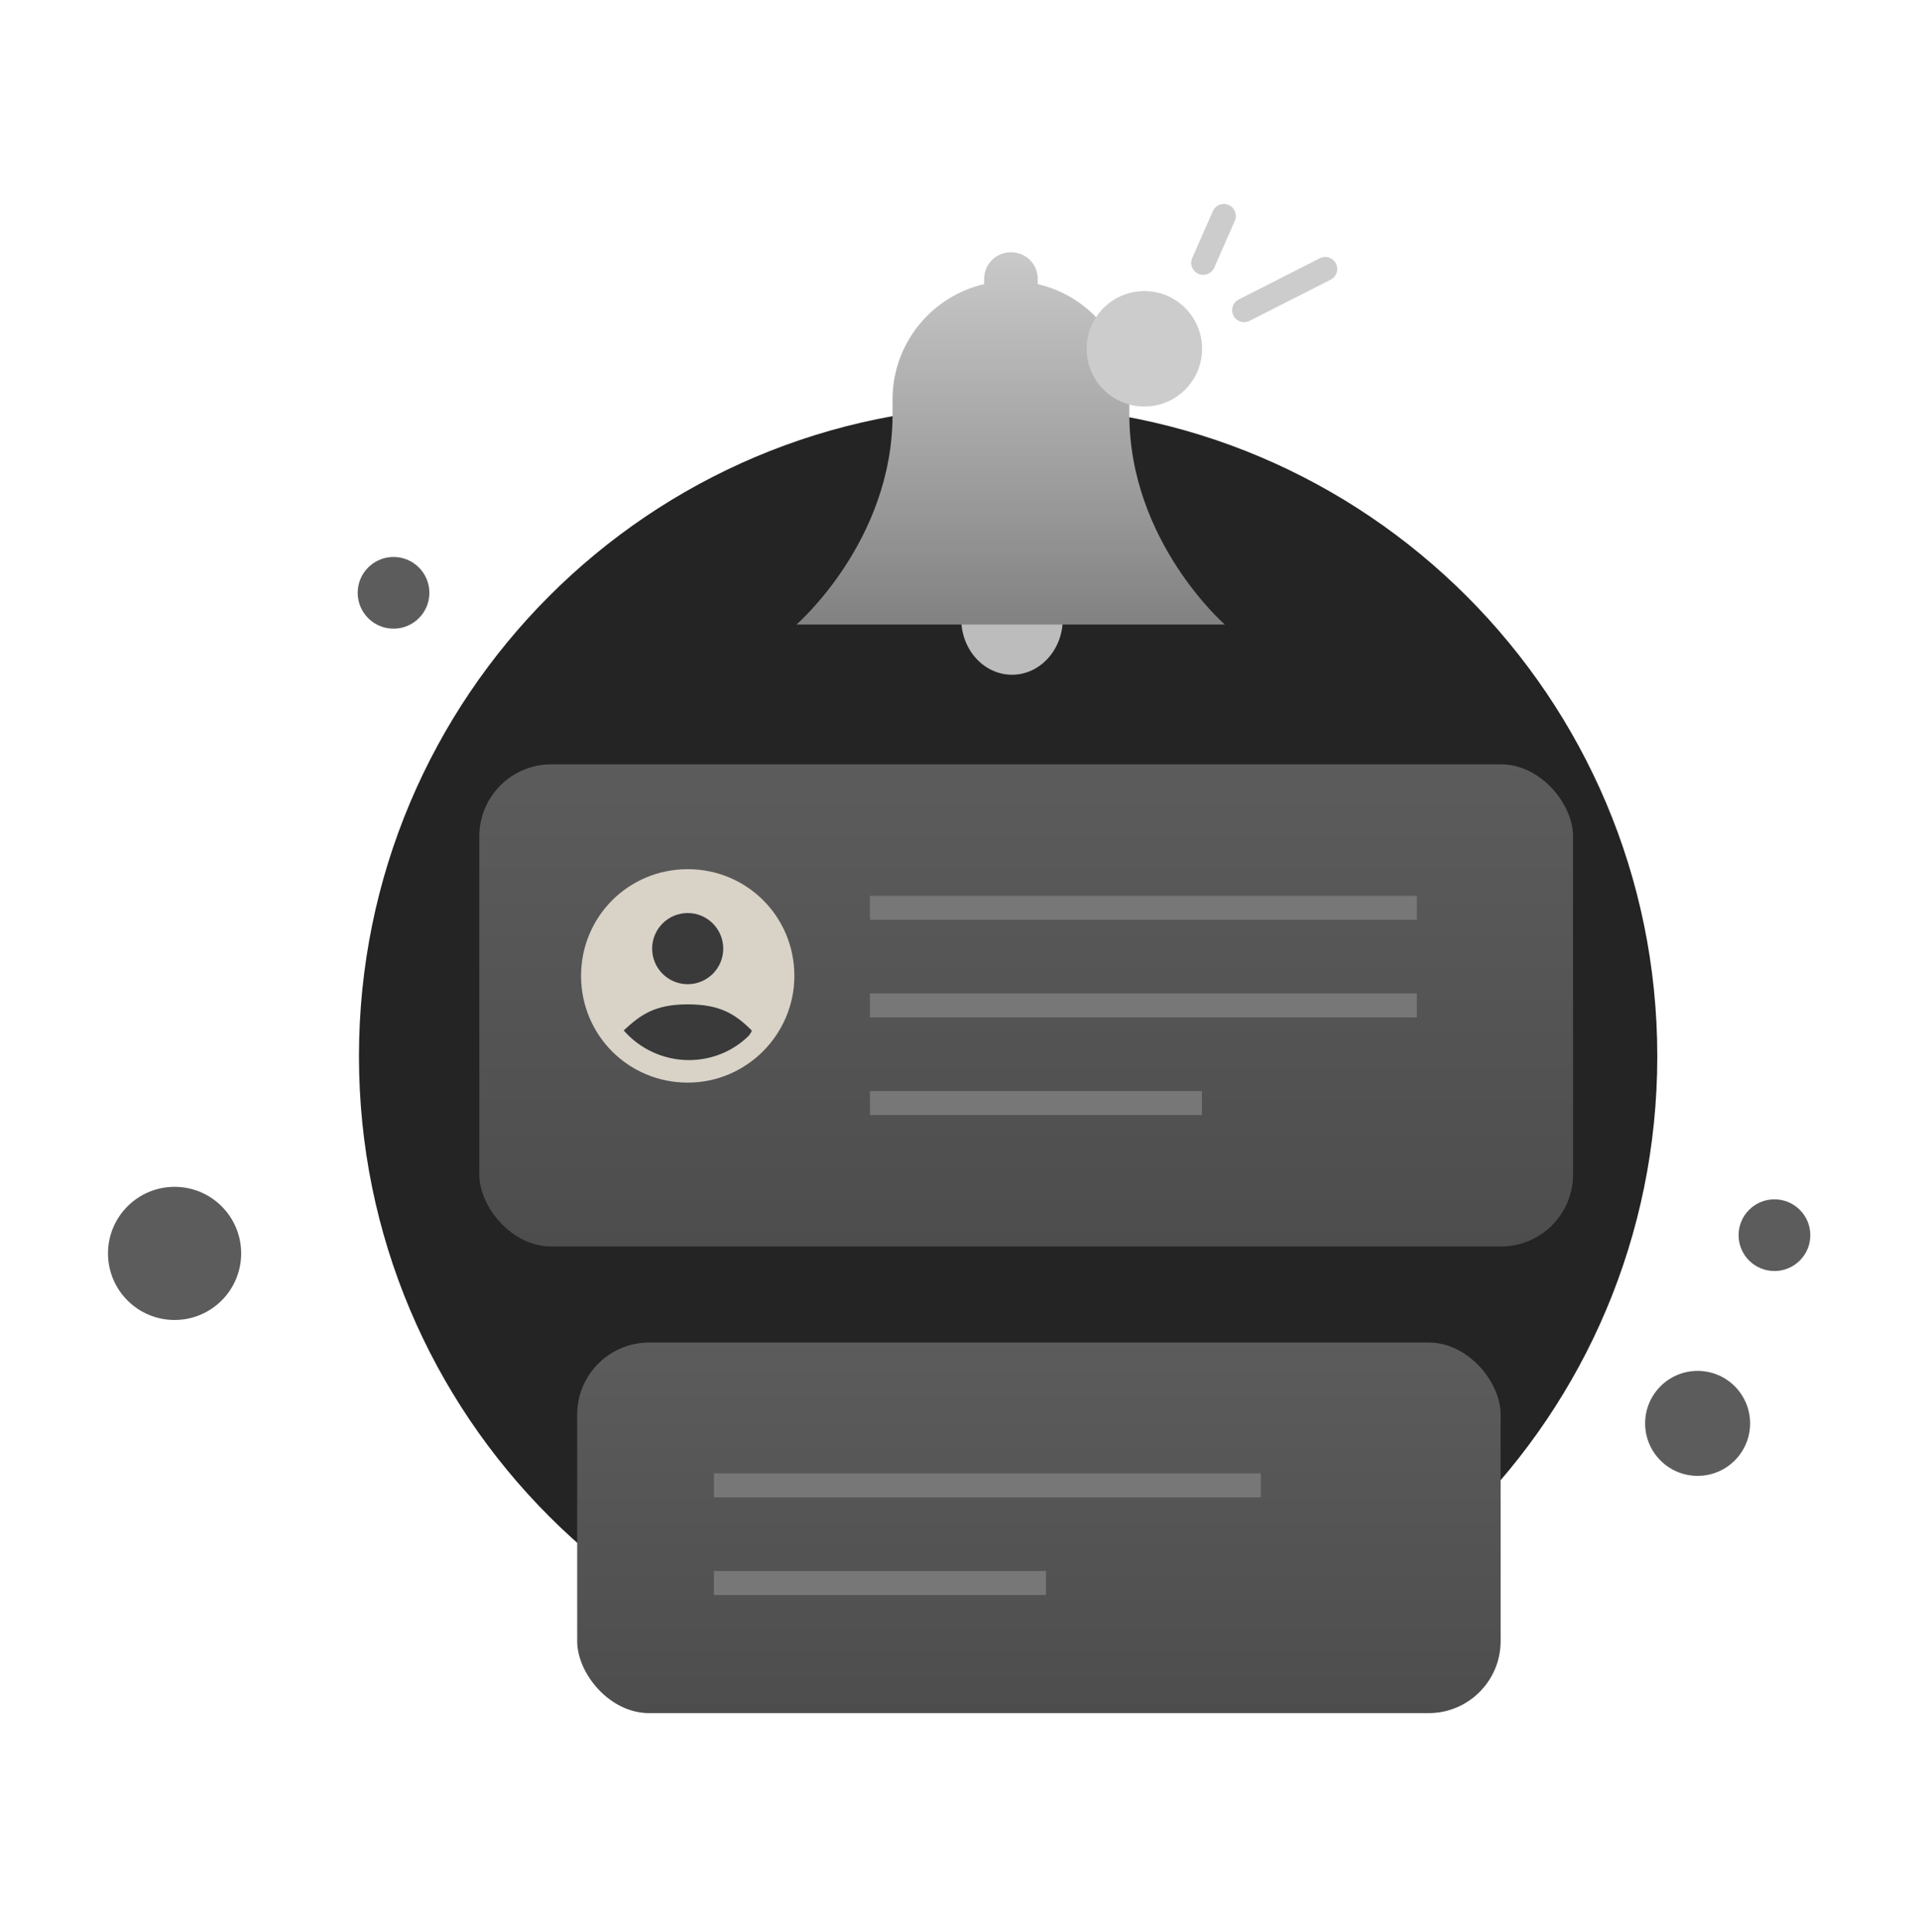<svg width="160" height="161" viewBox="0 0 160 161" fill="none" xmlns="http://www.w3.org/2000/svg">
<path d="M84.011 142.238C113.887 142.238 138.108 118.017 138.108 88.034C138.108 58.051 113.78 33.83 84.011 33.83C54.135 33.83 29.914 58.051 29.914 88.034C29.914 118.017 54.135 142.238 84.011 142.238Z" fill="#242424"/>
<path d="M141.468 123.007C143.885 123.007 145.843 121.049 145.843 118.633C145.843 116.217 143.885 114.258 141.468 114.258C139.052 114.258 137.094 116.217 137.094 118.633C137.094 121.049 139.052 123.007 141.468 123.007Z" fill="#5C5C5C"/>
<path d="M147.871 105.935C149.521 105.935 150.859 104.598 150.859 102.948C150.859 101.298 149.521 99.96 147.871 99.96C146.221 99.96 144.883 101.298 144.883 102.948C144.883 104.598 146.221 105.935 147.871 105.935Z" fill="#5C5C5C"/>
<path d="M32.794 52.396C34.444 52.396 35.782 51.059 35.782 49.409C35.782 47.759 34.444 46.421 32.794 46.421C31.144 46.421 29.807 47.759 29.807 49.409C29.807 51.059 31.144 52.396 32.794 52.396Z" fill="#5C5C5C"/>
<path d="M14.548 110.015C17.613 110.015 20.097 107.53 20.097 104.466C20.097 101.402 17.613 98.918 14.548 98.918C11.484 98.918 9 101.402 9 104.466C9 107.53 11.484 110.015 14.548 110.015Z" fill="#5C5C5C"/>
<path d="M86.616 46.922H82.051C80.993 46.922 80.103 47.903 80.103 49.067V51.58C80.103 54.154 81.995 56.237 84.334 56.237C86.672 56.237 88.565 54.154 88.565 51.58V49.067C88.565 47.841 87.674 46.922 86.616 46.922Z" fill="#BCBCBC"/>
<path d="M82.011 23.68V23.262C82.011 22.008 82.993 21.026 84.246 21.026C85.5 21.026 86.481 22.008 86.481 23.262V23.68C90.855 24.692 94.112 28.611 94.112 33.295V34.55C94.112 45.129 102.07 52.054 102.07 52.054H66.368C66.368 52.054 74.38 45.129 74.38 34.55V33.295C74.38 28.611 77.638 24.692 82.011 23.68Z" fill="url(#paint0_linear_3692_28384)"/>
<path d="M99.174 29.071C99.174 31.176 97.468 32.882 95.364 32.882C93.259 32.882 91.553 31.176 91.553 29.071C91.553 26.966 93.259 25.26 95.364 25.26C97.468 25.26 99.174 26.966 99.174 29.071Z" fill="#D9D2C7"/>
<path fill-rule="evenodd" clip-rule="evenodd" d="M90.553 29.071C90.553 26.414 92.707 24.26 95.364 24.26C98.02 24.26 100.174 26.414 100.174 29.071C100.174 31.728 98.02 33.882 95.364 33.882C92.707 33.882 90.553 31.728 90.553 29.071Z" fill="#CCCCCC"/>
<rect x="48.099" y="111.895" width="76.953" height="30.886" rx="6" fill="url(#paint1_linear_3692_28384)"/>
<path fill-rule="evenodd" clip-rule="evenodd" d="M105.067 124.798H59.495V122.798H105.067V124.798Z" fill="#777777"/>
<path fill-rule="evenodd" clip-rule="evenodd" d="M87.163 132.936H59.495V130.936H87.163V132.936Z" fill="#777777"/>
<rect x="39.943" y="63.706" width="91.144" height="40.183" rx="6" fill="url(#paint2_linear_3692_28384)"/>
<path d="M57.31 90.231C52.372 90.231 48.422 86.278 48.422 81.337C48.422 76.396 52.372 72.443 57.31 72.443C62.248 72.443 66.198 76.396 66.198 81.337C66.198 86.18 62.248 90.231 57.31 90.231Z" fill="#D9D2C7"/>
<path d="M62.642 85.883C61.26 84.5 59.976 83.709 57.309 83.709C54.544 83.709 53.359 84.599 51.977 85.883C53.26 87.366 55.236 88.354 57.408 88.354C59.383 88.354 61.161 87.563 62.445 86.279C62.445 86.18 62.642 86.081 62.642 85.883C62.741 85.883 62.642 85.883 62.642 85.883Z" fill="#3A3A3A"/>
<path d="M57.308 82.029C58.944 82.029 60.27 80.701 60.27 79.064C60.27 77.427 58.944 76.099 57.308 76.099C55.672 76.099 54.345 77.427 54.345 79.064C54.345 80.701 55.672 82.029 57.308 82.029Z" fill="#3A3A3A"/>
<path fill-rule="evenodd" clip-rule="evenodd" d="M118.067 84.798H72.495V82.798H118.067V84.798Z" fill="#777777"/>
<path fill-rule="evenodd" clip-rule="evenodd" d="M118.067 76.66H72.495V74.66H118.067V76.66Z" fill="#777777"/>
<path fill-rule="evenodd" clip-rule="evenodd" d="M100.163 92.936H72.495V90.936H100.163V92.936Z" fill="#777777"/>
<path d="M100.268 21.906L101.988 18" stroke="#CCCCCC" stroke-width="2" stroke-miterlimit="10" stroke-linecap="round"/>
<path d="M103.678 25.852L110.438 22.416" stroke="#CCCCCC" stroke-width="2" stroke-miterlimit="10" stroke-linecap="round"/>
<defs>
<linearGradient id="paint0_linear_3692_28384" x1="84.207" y1="20.308" x2="84.207" y2="52.388" gradientUnits="userSpaceOnUse">
<stop stop-color="#CBCBCB"/>
<stop offset="0.996" stop-color="#818181"/>
</linearGradient>
<linearGradient id="paint1_linear_3692_28384" x1="86.55" y1="111.18" x2="86.55" y2="143.113" gradientUnits="userSpaceOnUse">
<stop stop-color="#5C5C5C"/>
<stop offset="0.996" stop-color="#4D4D4D"/>
</linearGradient>
<linearGradient id="paint2_linear_3692_28384" x1="85.486" y1="62.777" x2="85.486" y2="104.323" gradientUnits="userSpaceOnUse">
<stop stop-color="#5C5C5C"/>
<stop offset="0.996" stop-color="#4D4D4D"/>
</linearGradient>
</defs>
</svg>
